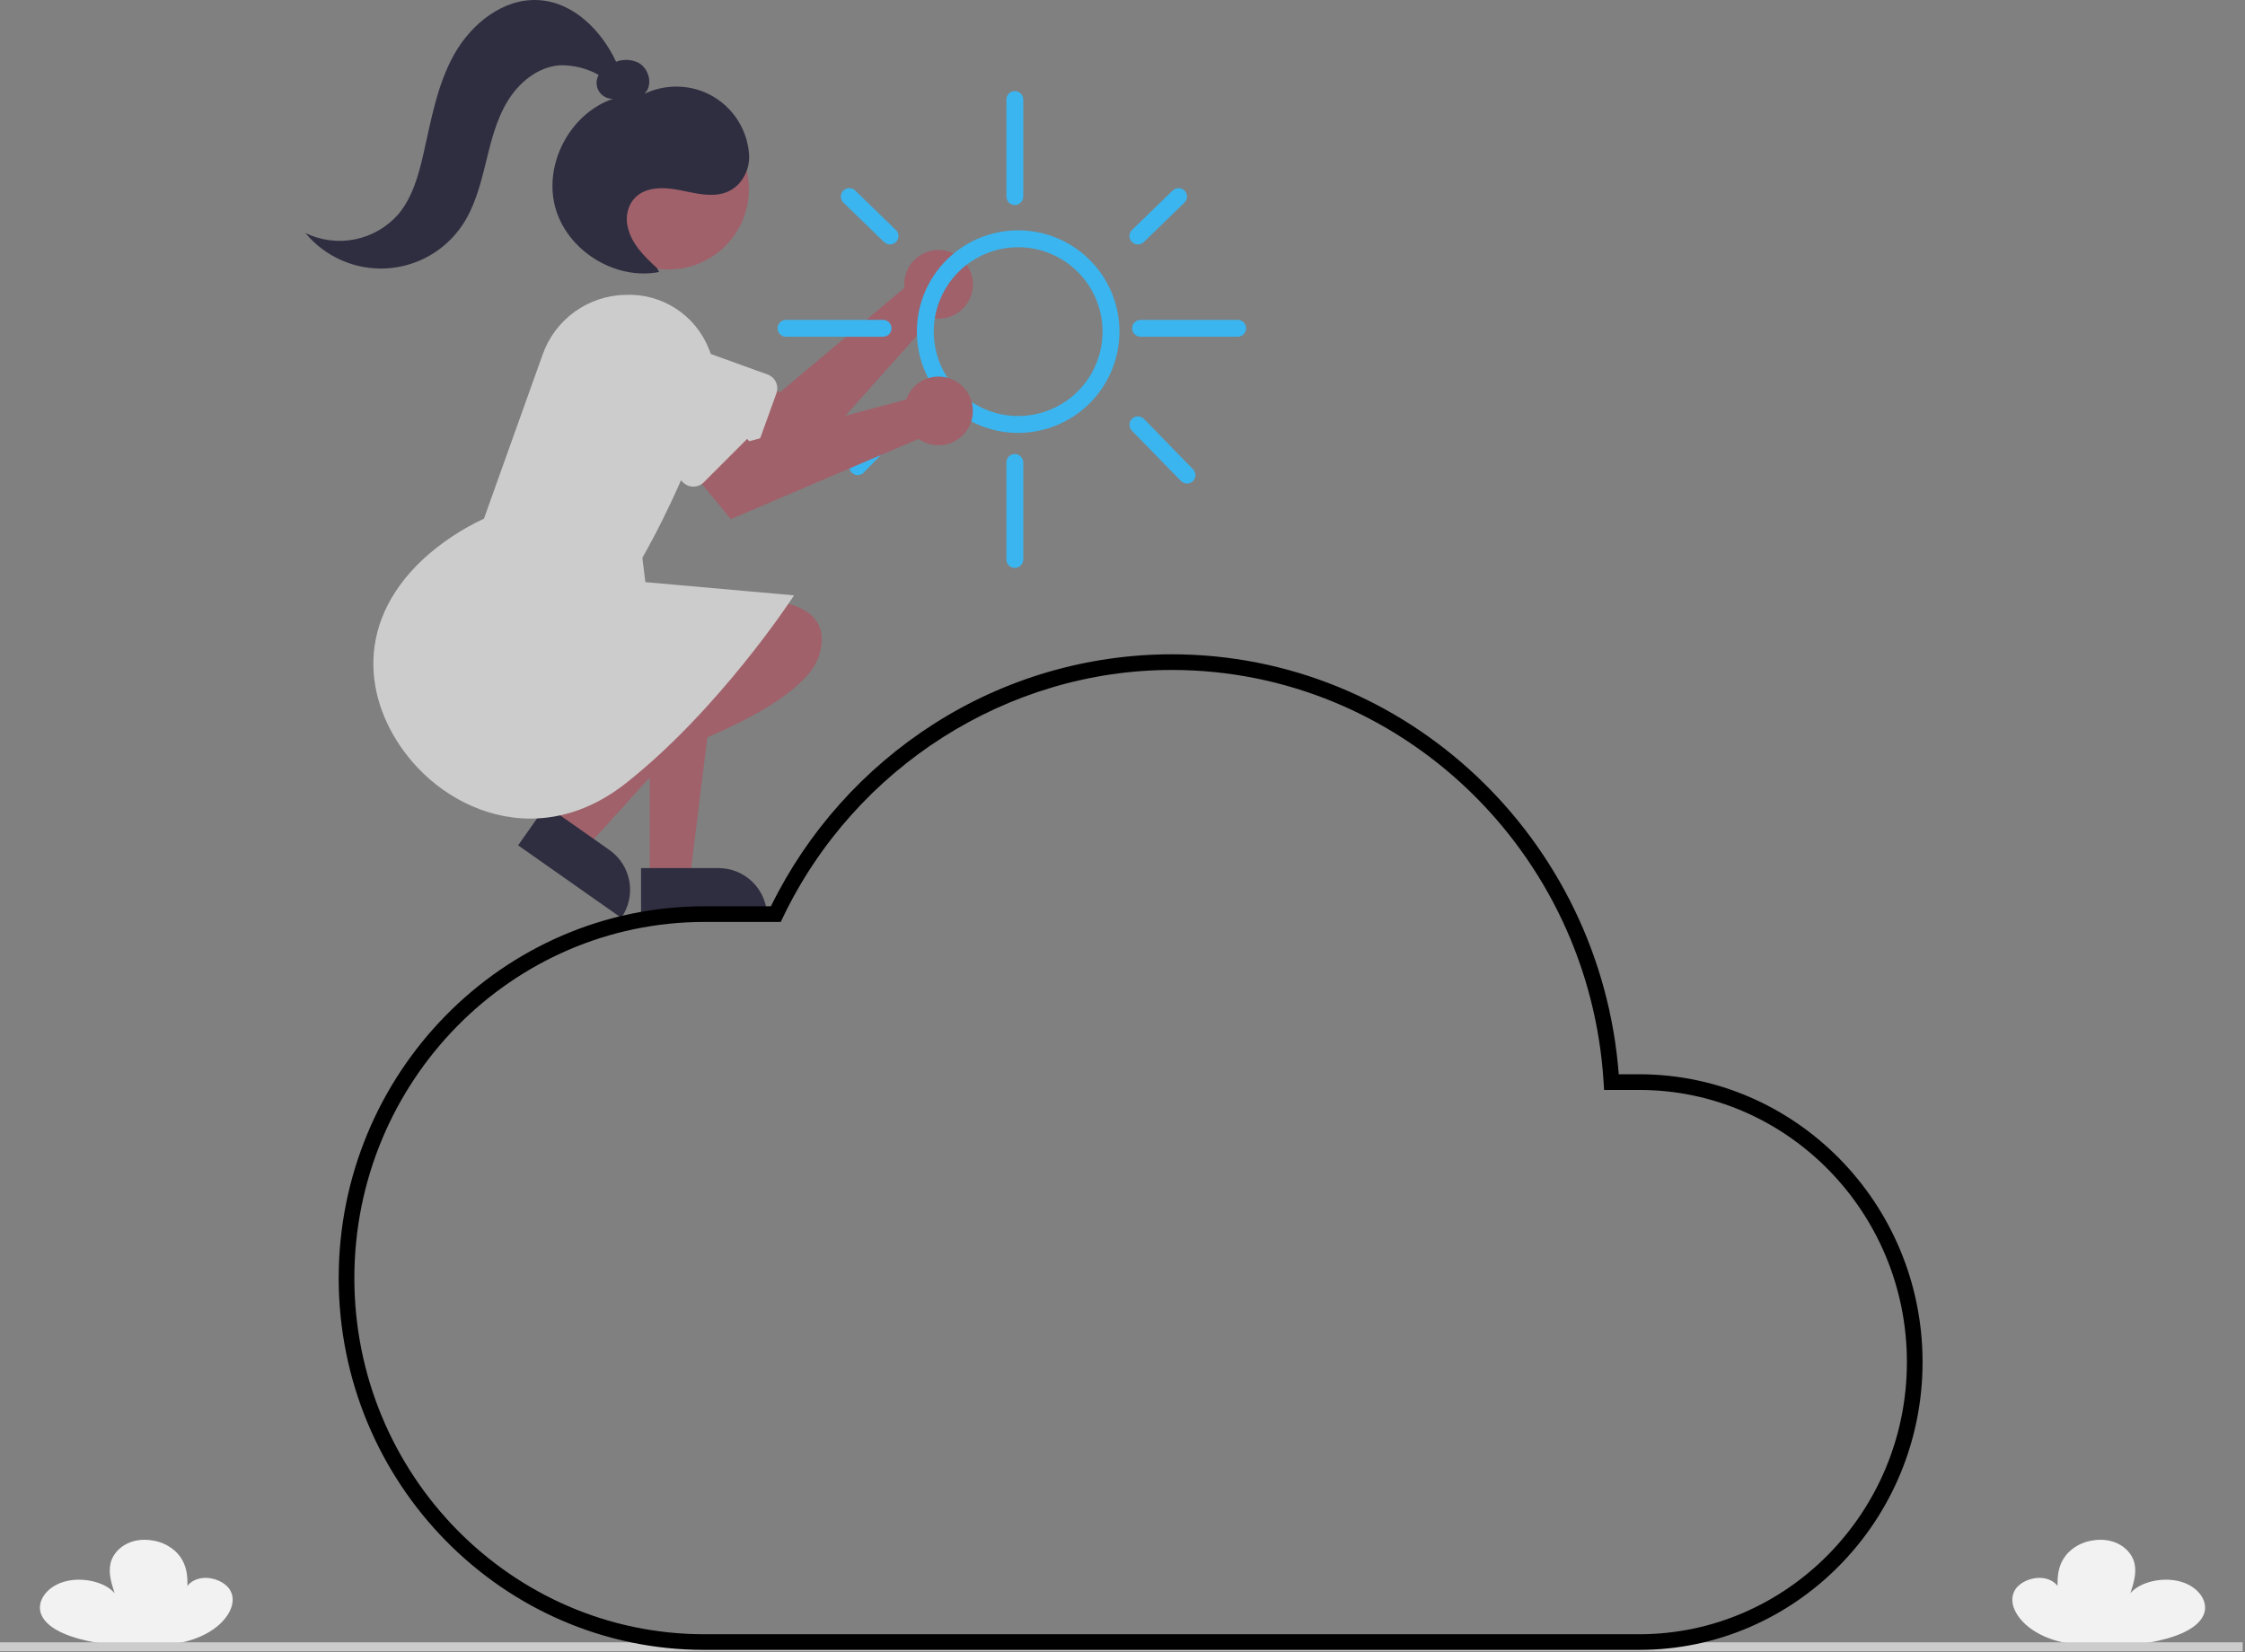<svg width="860" height="633" viewBox="0 0 860 633" fill="none" xmlns="http://www.w3.org/2000/svg">
<rect x="0" y="0" width="860" height="633" fill="#808080" stroke="none"/>
<g clip-path="url(#clip0)">
<path d="M797.498 630.205C786.905 629.765 777.254 625.49 772.888 618.867C772.684 618.557 772.492 618.243 772.311 617.924C770.717 615.102 770.219 611.858 771.962 609.077C773.705 606.296 778.062 604.184 782.43 604.623C786.798 605.062 790.215 608.549 788.406 611.309C788.006 605.731 787.671 599.87 792.168 595.015C794.644 592.478 797.873 590.809 801.375 590.257C810.437 588.663 816.453 593.787 817.658 598.957C818.547 602.776 817.319 606.657 816.096 610.436C819.865 605.979 828.828 603.996 835.696 606.101C842.564 608.206 846.369 614.101 844.024 619.001C841.261 624.765 832.05 627.744 823.494 629.319C816.427 630.62 805.833 630.551 797.498 630.205Z" fill="#F2F2F2"/>
<path d="M62.509 630.205C73.102 629.765 82.753 625.49 87.118 618.867C87.323 618.557 87.515 618.243 87.695 617.924C89.289 615.102 89.787 611.858 88.044 609.077C86.301 606.296 81.944 604.184 77.576 604.623C73.208 605.062 69.79 608.549 71.6 611.309C72 605.731 72.335 599.87 67.838 595.015C65.363 592.478 62.133 590.809 58.632 590.257C49.57 588.663 43.554 593.787 42.349 598.957C41.46 602.776 42.688 606.657 43.911 610.436C40.142 605.979 31.179 603.996 24.311 606.101C17.443 608.206 13.637 614.101 15.983 619.001C18.746 624.765 27.957 627.744 36.513 629.319C43.58 630.62 54.173 630.551 62.509 630.205Z" fill="#F2F2F2"/>
<path d="M859.113 629.236H0V632.68H859.113V629.236Z" fill="#CCCCCC"/>
<path d="M346.402 108.211C346.368 108.904 346.389 109.599 346.464 110.288L298.852 150.246L284.652 145.105L274.093 165.519L305.136 180.295L357.188 121.884C359.816 122.361 362.528 122.026 364.961 120.925C367.394 119.823 369.435 118.007 370.811 115.717C372.187 113.428 372.833 110.773 372.664 108.108C372.495 105.442 371.518 102.89 369.864 100.793C368.209 98.696 365.956 97.152 363.402 96.367C360.849 95.582 358.117 95.593 355.57 96.398C353.023 97.203 350.782 98.764 349.144 100.874C347.506 102.985 346.549 105.543 346.401 108.21L346.402 108.211Z" fill="#A0616A"/>
<path d="M282.545 175.312L236.567 158.712C234.477 157.958 232.556 156.799 230.914 155.303C229.271 153.806 227.94 152 226.996 149.989C226.051 147.978 225.512 145.8 225.409 143.58C225.306 141.361 225.642 139.142 226.396 137.052C227.15 134.962 228.309 133.041 229.806 131.399C231.303 129.757 233.108 128.425 235.119 127.481C239.182 125.574 243.835 125.358 248.056 126.881L294.034 143.481C295.441 143.989 296.588 145.035 297.224 146.388C297.86 147.742 297.932 149.293 297.424 150.7L297.424 150.7L289.765 171.921C289.255 173.327 288.209 174.473 286.856 175.109C285.502 175.744 283.952 175.817 282.545 175.311L282.545 175.312Z" fill="#CCCCCC"/>
<path d="M248.872 336.987H264.238L271.548 277.717H248.87L248.872 336.987Z" fill="#A0616A"/>
<path d="M293.871 351.256L245.578 351.259L245.577 332.6L275.211 332.598C277.661 332.598 280.088 333.081 282.352 334.018C284.615 334.956 286.672 336.33 288.405 338.063C290.138 339.795 291.512 341.852 292.45 344.116C293.388 346.38 293.871 348.806 293.871 351.256V351.256Z" fill="#2F2E41"/>
<path d="M210.896 317.136L223.466 325.974L263.537 281.695L244.986 268.652L210.896 317.136Z" fill="#A0616A"/>
<path d="M237.986 351.66L198.481 323.891L209.21 308.628L233.452 325.669C235.456 327.077 237.163 328.867 238.476 330.936C239.789 333.005 240.681 335.312 241.102 337.725C241.523 340.139 241.465 342.612 240.93 345.003C240.395 347.394 239.395 349.656 237.986 351.661V351.66Z" fill="#2F2E41"/>
<path d="M282.495 230.221C282.495 230.221 320.842 225.697 313.959 250.58C307.076 275.463 230.382 296.954 230.382 296.954L282.495 230.221Z" fill="#A0616A"/>
<path d="M256.101 103.25C273.103 103.25 286.885 89.468 286.885 72.466C286.885 55.465 273.103 41.682 256.101 41.682C239.099 41.682 225.317 55.465 225.317 72.466C225.317 89.468 239.099 103.25 256.101 103.25Z" fill="#A0616A"/>
<path d="M157.928 291.859C140.411 271.459 134.282 240.159 162.216 214.123C169.115 207.851 176.927 202.663 185.384 198.737L207.896 135.774C210.234 129.199 214.522 123.493 220.188 119.418C225.854 115.342 232.627 113.092 239.605 112.966C246.379 112.674 253.078 114.486 258.781 118.154C264.484 121.822 268.912 127.165 271.456 133.45C274.205 139.845 274.52 147.024 272.34 153.634C265.638 174.504 256.836 194.641 246.071 213.734L247.235 223.047L304.142 228.105L303.611 228.968C303.334 229.418 275.483 271.853 239.853 300.02C227.67 309.65 215.073 313.642 203.183 313.641C185.154 313.645 168.756 304.466 157.928 291.859Z" fill="#CCCCCC"/>
<path d="M152.558 82.125C158.004 75.635 160.34 67.147 162.22 58.885C165.193 45.814 167.494 32.298 174.1 20.634C180.706 8.968 192.845 -0.697 206.23 0.039C219.539 0.771 230.298 11.478 236.009 23.66C237.392 23.124 238.872 22.883 240.353 22.955C241.835 23.026 243.284 23.408 244.609 24.075C248.725 26.329 250.264 32.736 246.838 35.944C250.442 34.229 254.366 33.29 258.356 33.191C262.346 33.092 266.312 33.833 269.997 35.367C274.735 37.385 278.825 40.67 281.817 44.861C284.808 49.053 286.586 53.988 286.954 59.124C287.097 61.209 286.811 63.301 286.113 65.271C285.415 67.24 284.32 69.045 282.896 70.574C276.99 76.654 268.636 74.558 261.208 73.008C254.192 71.546 245.647 71.15 241.694 77.835C240.137 80.621 239.7 83.896 240.475 86.991C241.989 93.664 246.93 98.312 251.723 102.761L252.507 104.217C235.583 107.517 217.107 95.959 212.663 79.298C208.219 62.637 218.503 43.416 234.825 37.858C233.738 37.893 232.662 37.637 231.708 37.117C230.753 36.596 229.955 35.83 229.396 34.897C228.837 33.965 228.538 32.899 228.529 31.812C228.52 30.725 228.802 29.655 229.345 28.713C224.828 26.181 219.717 24.904 214.54 25.014C206.109 25.567 198.813 31.568 194.425 38.789C190.037 46.01 188.05 54.389 186.038 62.596C184.026 70.803 181.848 79.165 177.156 86.196C173.907 91.063 169.564 95.103 164.476 97.994C159.388 100.885 153.695 102.547 147.85 102.847C142.006 103.147 136.173 102.076 130.815 99.721C125.458 97.366 120.725 93.791 116.995 89.282C122.89 92.141 129.56 92.989 135.982 91.696C142.405 90.404 148.228 87.042 152.558 82.125V82.125Z" fill="#2F2E41"/>
<path d="M390.029 165.866C382.354 165.866 374.851 163.59 368.469 159.326C362.088 155.062 357.114 149.001 354.177 141.91C351.239 134.819 350.471 127.017 351.968 119.489C353.466 111.961 357.162 105.047 362.589 99.619C368.016 94.192 374.931 90.496 382.458 88.999C389.986 87.501 397.789 88.27 404.88 91.207C411.971 94.144 418.031 99.118 422.296 105.5C426.56 111.882 428.836 119.385 428.836 127.06C428.824 137.348 424.732 147.212 417.456 154.487C410.181 161.762 400.318 165.855 390.029 165.866ZM390.029 94.721C383.633 94.721 377.381 96.618 372.063 100.171C366.745 103.724 362.6 108.775 360.152 114.684C357.704 120.593 357.064 127.096 358.312 133.369C359.56 139.642 362.639 145.404 367.162 149.927C371.685 154.449 377.447 157.529 383.72 158.777C389.993 160.025 396.496 159.385 402.405 156.937C408.314 154.489 413.364 150.344 416.918 145.026C420.471 139.708 422.368 133.456 422.368 127.06C422.358 118.486 418.948 110.266 412.885 104.203C406.823 98.141 398.603 94.731 390.029 94.721Z" fill="#3AB5EF"/>
<path d="M388.756 78.552C387.898 78.552 387.075 78.211 386.469 77.604C385.862 76.998 385.522 76.175 385.522 75.318V38.128C385.522 37.27 385.862 36.448 386.469 35.841C387.075 35.235 387.898 34.894 388.756 34.894C389.613 34.894 390.436 35.235 391.042 35.841C391.649 36.448 391.99 37.27 391.99 38.128V75.318C391.989 76.175 391.649 76.998 391.042 77.604C390.436 78.211 389.613 78.552 388.756 78.552Z" fill="#3AB5EF"/>
<path d="M338.287 129.021H301.098C300.24 129.021 299.417 128.68 298.811 128.074C298.204 127.467 297.864 126.645 297.864 125.787C297.864 124.929 298.204 124.107 298.811 123.5C299.417 122.894 300.24 122.553 301.098 122.553H338.287C339.145 122.553 339.967 122.894 340.574 123.5C341.18 124.107 341.521 124.929 341.521 125.787C341.521 126.645 341.18 127.467 340.574 128.074C339.967 128.68 339.145 129.021 338.287 129.021H338.287Z" fill="#3AB5EF"/>
<path d="M474.11 129.021H436.92C436.063 129.021 435.24 128.68 434.634 128.074C434.027 127.467 433.687 126.645 433.687 125.787C433.687 124.929 434.027 124.107 434.634 123.5C435.24 122.894 436.063 122.553 436.92 122.553H474.11C474.968 122.553 475.79 122.894 476.397 123.5C477.003 124.107 477.344 124.929 477.344 125.787C477.344 126.645 477.003 127.467 476.397 128.074C475.79 128.68 474.968 129.021 474.11 129.021Z" fill="#3AB5EF"/>
<path d="M435.899 93.661C435.255 93.662 434.626 93.469 434.092 93.11C433.558 92.75 433.144 92.239 432.902 91.642C432.66 91.046 432.602 90.391 432.734 89.761C432.867 89.131 433.185 88.555 433.647 88.106L449.221 72.996C449.526 72.7 449.886 72.466 450.281 72.309C450.676 72.152 451.098 72.074 451.523 72.08C451.948 72.086 452.368 72.176 452.758 72.345C453.149 72.513 453.502 72.757 453.798 73.062C454.094 73.367 454.327 73.728 454.483 74.123C454.64 74.518 454.717 74.941 454.71 75.366C454.703 75.791 454.613 76.21 454.444 76.6C454.275 76.99 454.03 77.343 453.725 77.639L438.15 92.749C437.548 93.335 436.74 93.663 435.899 93.661V93.661Z" fill="#3AB5EF"/>
<path d="M340.926 93.661C340.085 93.663 339.277 93.335 338.674 92.749L323.1 77.639C322.794 77.343 322.55 76.99 322.381 76.6C322.211 76.21 322.121 75.791 322.114 75.366C322.107 74.941 322.184 74.518 322.341 74.123C322.497 73.728 322.73 73.367 323.026 73.062C323.322 72.757 323.676 72.513 324.066 72.345C324.456 72.176 324.876 72.086 325.301 72.08C325.726 72.074 326.148 72.152 326.543 72.309C326.938 72.466 327.299 72.7 327.603 72.996L343.177 88.106C343.639 88.555 343.957 89.131 344.09 89.761C344.223 90.391 344.165 91.046 343.923 91.642C343.681 92.239 343.266 92.75 342.732 93.11C342.199 93.469 341.569 93.662 340.926 93.661V93.661Z" fill="#3AB5EF"/>
<path d="M328.585 182.036C327.95 182.036 327.329 181.848 326.799 181.497C326.269 181.146 325.855 180.646 325.607 180.061C325.36 179.476 325.29 178.83 325.407 178.206C325.524 177.581 325.822 177.005 326.265 176.549L341.839 160.51C342.437 159.896 343.254 159.544 344.111 159.531C344.969 159.519 345.796 159.848 346.411 160.445C347.026 161.042 347.379 161.859 347.392 162.717C347.405 163.574 347.077 164.401 346.48 165.017L330.906 181.055C330.604 181.366 330.244 181.613 329.845 181.781C329.447 181.949 329.018 182.036 328.585 182.036V182.036Z" fill="#3AB5EF"/>
<path d="M454.707 185.27C454.275 185.27 453.848 185.184 453.45 185.017C453.053 184.849 452.693 184.603 452.393 184.294L433.585 165.022C433.287 164.718 433.053 164.358 432.895 163.964C432.736 163.57 432.657 163.148 432.662 162.723C432.667 162.298 432.756 161.878 432.923 161.487C433.09 161.097 433.333 160.743 433.637 160.446C433.941 160.149 434.301 159.915 434.696 159.758C435.091 159.6 435.512 159.522 435.937 159.527C436.362 159.533 436.782 159.622 437.172 159.79C437.563 159.958 437.916 160.201 438.213 160.505L457.021 179.778C457.465 180.233 457.766 180.809 457.884 181.434C458.003 182.059 457.934 182.706 457.687 183.292C457.44 183.878 457.025 184.379 456.495 184.73C455.965 185.082 455.343 185.27 454.707 185.27V185.27Z" fill="#3AB5EF"/>
<path d="M388.756 217.608C387.898 217.608 387.075 217.268 386.469 216.661C385.862 216.055 385.522 215.232 385.522 214.375V177.185C385.522 176.76 385.605 176.34 385.768 175.947C385.93 175.555 386.169 175.199 386.469 174.898C386.769 174.598 387.126 174.36 387.518 174.197C387.91 174.035 388.331 173.951 388.756 173.951C389.18 173.951 389.601 174.035 389.993 174.197C390.386 174.36 390.742 174.598 391.042 174.898C391.343 175.199 391.581 175.555 391.743 175.947C391.906 176.34 391.99 176.76 391.99 177.185V214.375C391.989 215.232 391.649 216.055 391.042 216.661C390.436 217.268 389.613 217.608 388.756 217.608V217.608Z" fill="#3AB5EF"/>
<path d="M347.945 151.202C347.62 151.815 347.344 152.452 347.119 153.108L287.036 169.041L276.369 158.352L258.134 172.341L279.953 198.911L351.896 168.163C354.073 169.712 356.669 170.562 359.34 170.599C362.011 170.636 364.63 169.859 366.849 168.371C369.067 166.884 370.781 164.756 371.76 162.271C372.74 159.786 372.941 157.062 372.335 154.46C371.728 151.858 370.345 149.503 368.367 147.707C366.39 145.911 363.913 144.76 361.265 144.406C358.617 144.052 355.924 144.513 353.545 145.727C351.165 146.941 349.212 148.85 347.944 151.201L347.945 151.202Z" fill="#A0616A"/>
<path d="M261.621 184.798L227.058 150.23C225.486 148.66 224.238 146.794 223.387 144.741C222.536 142.688 222.097 140.487 222.097 138.264C222.096 136.042 222.533 133.841 223.384 131.787C224.234 129.733 225.481 127.868 227.052 126.296C228.624 124.724 230.49 123.478 232.544 122.627C234.597 121.777 236.798 121.34 239.021 121.34C241.244 121.341 243.444 121.779 245.498 122.63C247.551 123.482 249.416 124.729 250.987 126.301V126.301L285.552 160.866C286.61 161.924 287.204 163.358 287.204 164.854C287.204 166.349 286.611 167.784 285.553 168.841L285.552 168.842L269.599 184.796C268.54 185.852 267.106 186.445 265.611 186.445C264.115 186.445 262.681 185.852 261.622 184.796L261.621 184.798Z" fill="#CCCCCC"/>
<path d="M627.927 632.155H269.844C192.593 632.155 129.744 568.248 129.744 489.697C129.744 411.146 192.593 347.24 269.844 347.24H295.319C309.334 318.664 330.931 294.488 357.751 277.351C384.964 259.952 416.586 250.702 448.886 250.692C538.478 250.692 613.154 321.144 620.104 411.605H627.927C687.785 411.605 736.484 461.074 736.484 521.88C736.484 582.685 687.785 632.155 627.927 632.155ZM269.844 353.24C195.901 353.24 135.744 414.454 135.744 489.697C135.744 564.94 195.901 626.155 269.844 626.155H627.927C684.477 626.155 730.484 579.377 730.484 521.88C730.484 464.382 684.477 417.605 627.927 417.605H614.482L614.31 414.788C608.904 326.136 536.241 256.692 448.886 256.692C385.982 256.692 327.503 293.921 299.903 351.536L299.087 353.24H269.844Z" fill="black"/>
</g>
<defs>
<clipPath id="clip0">
<rect width="859.113" height="632.68" fill="white"/>
</clipPath>
</defs>
</svg>
